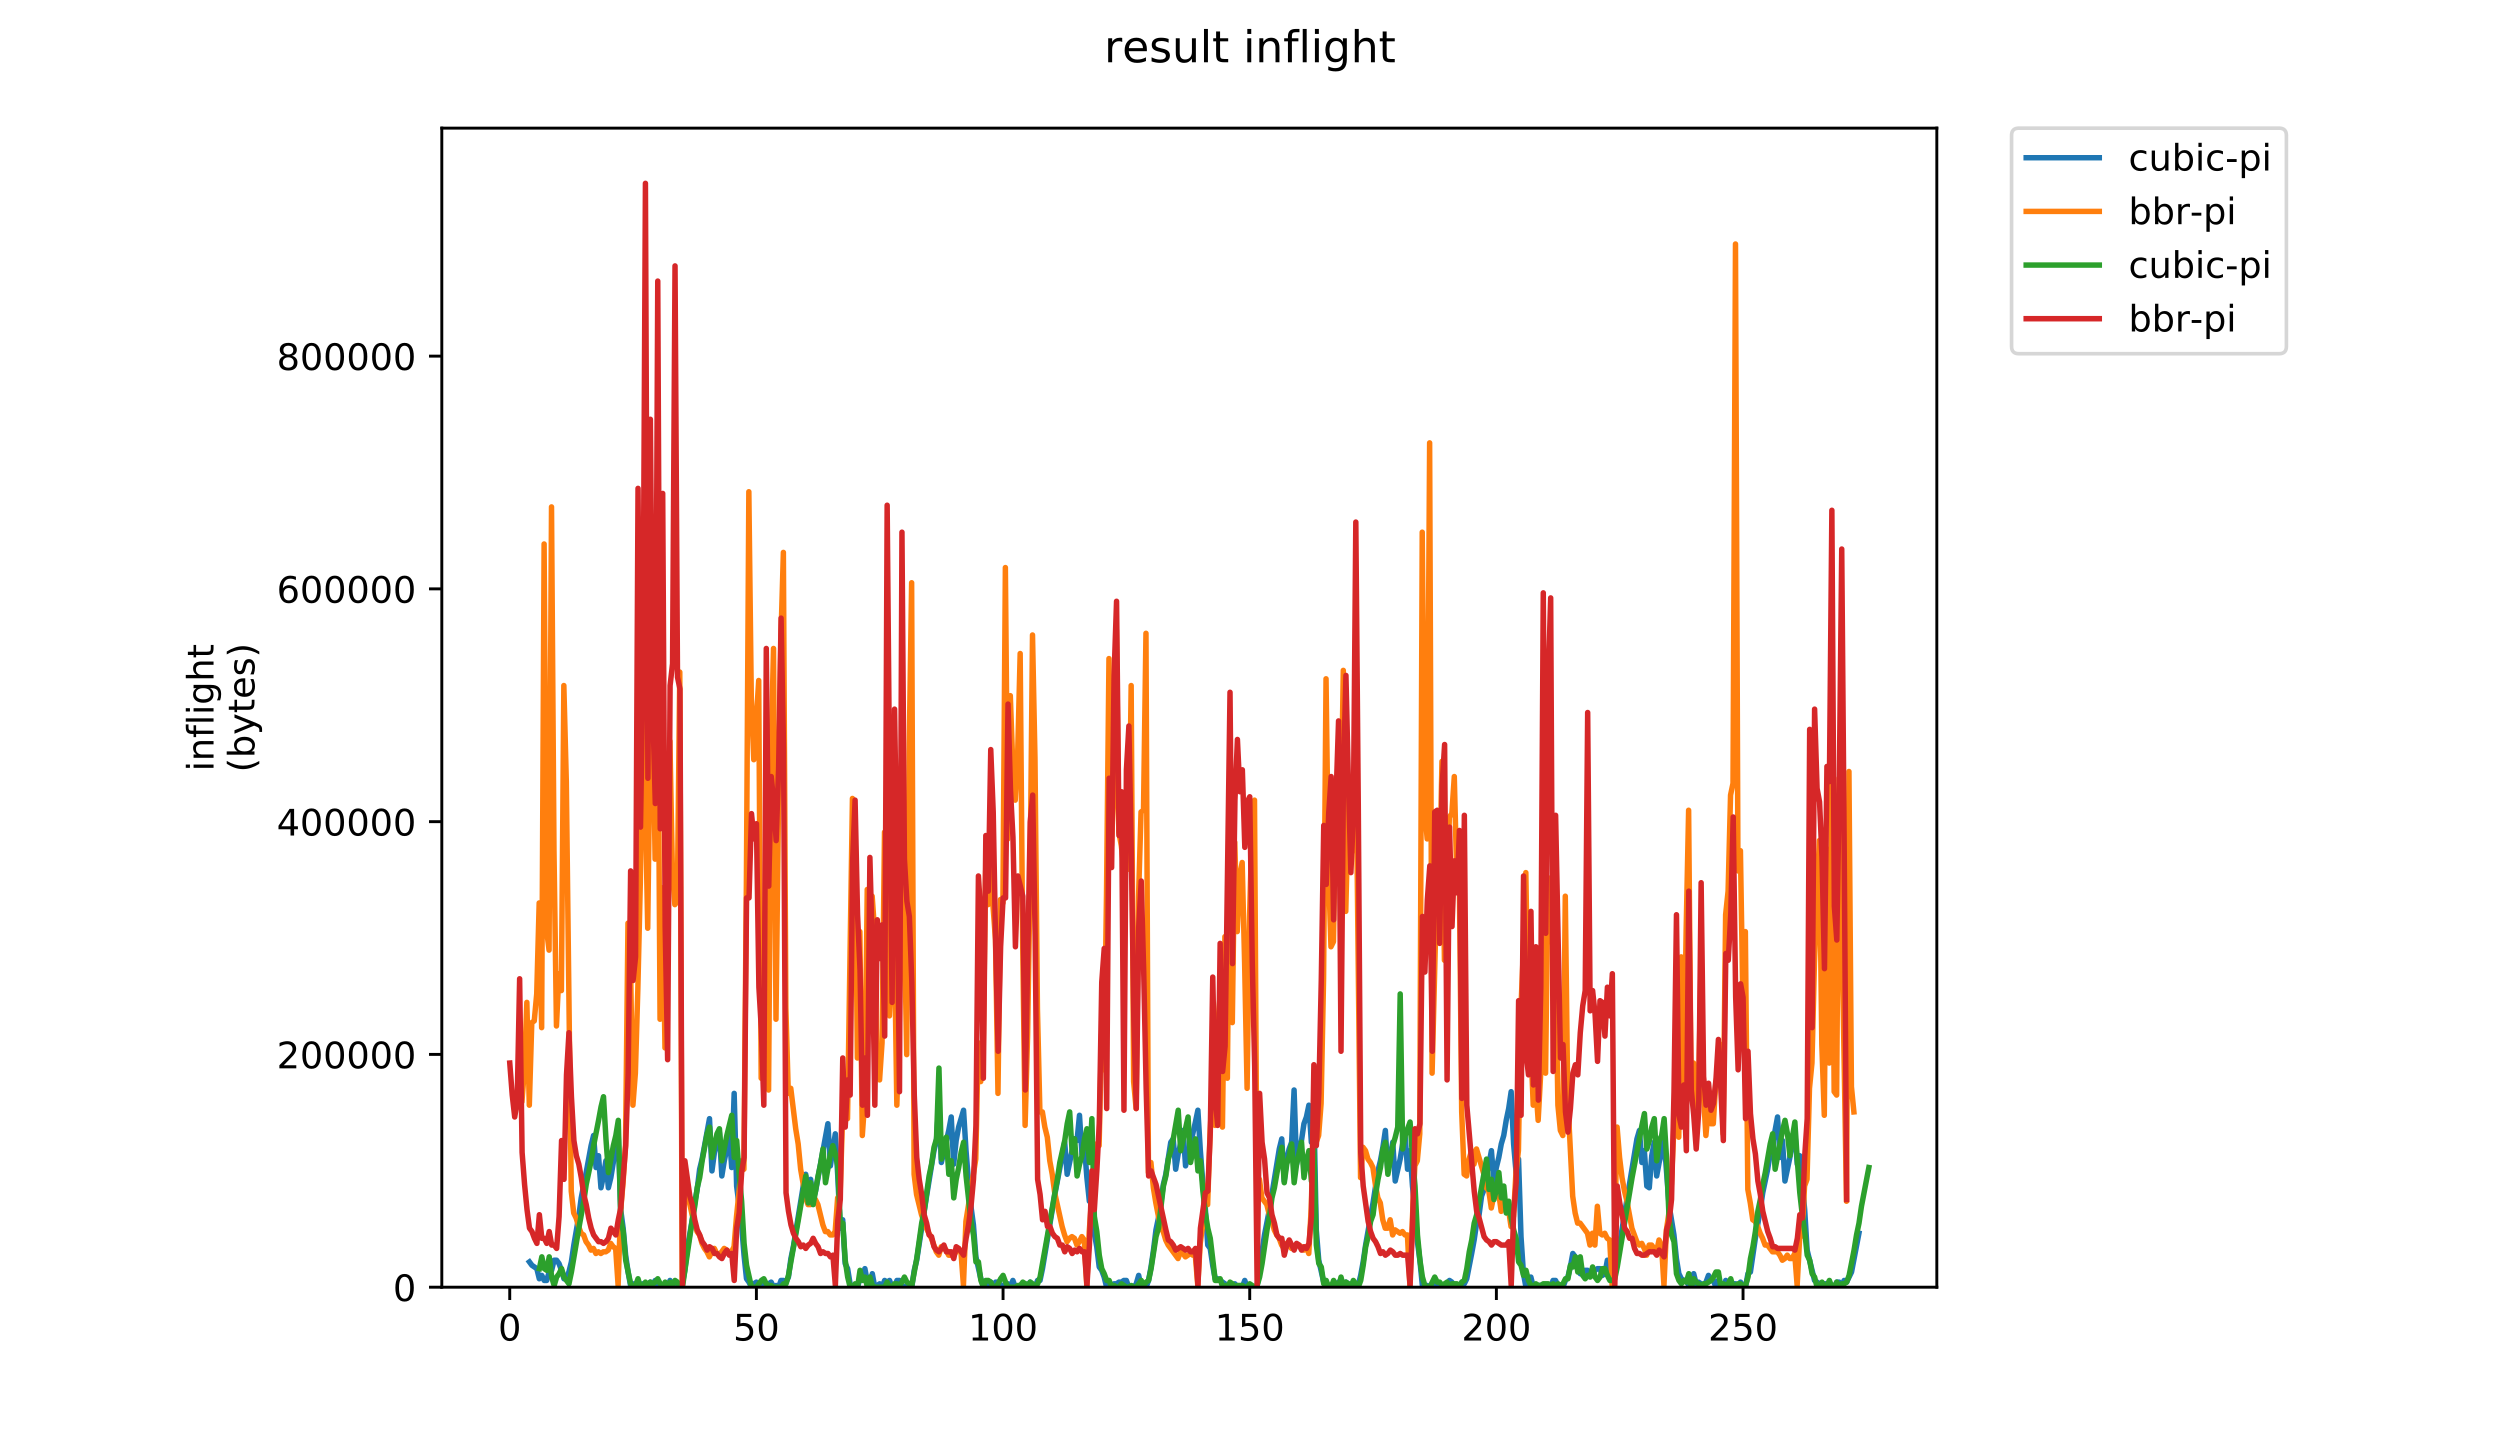 <?xml version="1.0" encoding="utf-8" standalone="no"?>
<!DOCTYPE svg PUBLIC "-//W3C//DTD SVG 1.1//EN"
  "http://www.w3.org/Graphics/SVG/1.1/DTD/svg11.dtd">
<!-- Created with matplotlib (https://matplotlib.org/) -->
<svg height="396pt" version="1.1" viewBox="0 0 684 396" width="684pt" xmlns="http://www.w3.org/2000/svg" xmlns:xlink="http://www.w3.org/1999/xlink">
 <defs>
  <style type="text/css">
*{stroke-linecap:butt;stroke-linejoin:round;}
  </style>
 </defs>
 <g id="figure_1">
  <g id="patch_1">
   <path d="M 0 396 
L 684 396 
L 684 0 
L 0 0 
z
" style="fill:#ffffff;"/>
  </g>
  <g id="axes_1">
   <g id="patch_2">
    <path d="M 120.879 352.174 
L 529.913 352.174 
L 529.913 35.062 
L 120.879 35.062 
z
" style="fill:#ffffff;"/>
   </g>
   <g id="matplotlib.axis_1">
    <g id="xtick_1">
     <g id="line2d_1">
      <defs>
       <path d="M 0 0 
L 0 3.5 
" id="m81361ae705" style="stroke:#000000;stroke-width:0.8;"/>
      </defs>
      <g>
       <use style="stroke:#000000;stroke-width:0.8;" x="139.464" xlink:href="#m81361ae705" y="352.174"/>
      </g>
     </g>
     <g id="text_1">
      <!-- 0 -->
      <defs>
       <path d="M 31.781 66.406 
Q 24.172 66.406 20.328 58.906 
Q 16.5 51.422 16.5 36.375 
Q 16.5 21.391 20.328 13.891 
Q 24.172 6.391 31.781 6.391 
Q 39.453 6.391 43.281 13.891 
Q 47.125 21.391 47.125 36.375 
Q 47.125 51.422 43.281 58.906 
Q 39.453 66.406 31.781 66.406 
z
M 31.781 74.219 
Q 44.047 74.219 50.516 64.516 
Q 56.984 54.828 56.984 36.375 
Q 56.984 17.969 50.516 8.266 
Q 44.047 -1.422 31.781 -1.422 
Q 19.531 -1.422 13.062 8.266 
Q 6.594 17.969 6.594 36.375 
Q 6.594 54.828 13.062 64.516 
Q 19.531 74.219 31.781 74.219 
z
" id="DejaVuSans-48"/>
      </defs>
      <g transform="translate(136.283 366.773)scale(0.1 -0.1)">
       <use xlink:href="#DejaVuSans-48"/>
      </g>
     </g>
    </g>
    <g id="xtick_2">
     <g id="line2d_2">
      <g>
       <use style="stroke:#000000;stroke-width:0.8;" x="206.951" xlink:href="#m81361ae705" y="352.174"/>
      </g>
     </g>
     <g id="text_2">
      <!-- 50 -->
      <defs>
       <path d="M 10.797 72.906 
L 49.516 72.906 
L 49.516 64.594 
L 19.828 64.594 
L 19.828 46.734 
Q 21.969 47.469 24.109 47.828 
Q 26.266 48.188 28.422 48.188 
Q 40.625 48.188 47.75 41.5 
Q 54.891 34.812 54.891 23.391 
Q 54.891 11.625 47.562 5.094 
Q 40.234 -1.422 26.906 -1.422 
Q 22.312 -1.422 17.547 -0.641 
Q 12.797 0.141 7.719 1.703 
L 7.719 11.625 
Q 12.109 9.234 16.797 8.062 
Q 21.484 6.891 26.703 6.891 
Q 35.156 6.891 40.078 11.328 
Q 45.016 15.766 45.016 23.391 
Q 45.016 31 40.078 35.438 
Q 35.156 39.891 26.703 39.891 
Q 22.75 39.891 18.812 39.016 
Q 14.891 38.141 10.797 36.281 
z
" id="DejaVuSans-53"/>
      </defs>
      <g transform="translate(200.588 366.773)scale(0.1 -0.1)">
       <use xlink:href="#DejaVuSans-53"/>
       <use x="63.623" xlink:href="#DejaVuSans-48"/>
      </g>
     </g>
    </g>
    <g id="xtick_3">
     <g id="line2d_3">
      <g>
       <use style="stroke:#000000;stroke-width:0.8;" x="274.437" xlink:href="#m81361ae705" y="352.174"/>
      </g>
     </g>
     <g id="text_3">
      <!-- 100 -->
      <defs>
       <path d="M 12.406 8.297 
L 28.516 8.297 
L 28.516 63.922 
L 10.984 60.406 
L 10.984 69.391 
L 28.422 72.906 
L 38.281 72.906 
L 38.281 8.297 
L 54.391 8.297 
L 54.391 0 
L 12.406 0 
z
" id="DejaVuSans-49"/>
      </defs>
      <g transform="translate(264.894 366.773)scale(0.1 -0.1)">
       <use xlink:href="#DejaVuSans-49"/>
       <use x="63.623" xlink:href="#DejaVuSans-48"/>
       <use x="127.246" xlink:href="#DejaVuSans-48"/>
      </g>
     </g>
    </g>
    <g id="xtick_4">
     <g id="line2d_4">
      <g>
       <use style="stroke:#000000;stroke-width:0.8;" x="341.924" xlink:href="#m81361ae705" y="352.174"/>
      </g>
     </g>
     <g id="text_4">
      <!-- 150 -->
      <g transform="translate(332.38 366.773)scale(0.1 -0.1)">
       <use xlink:href="#DejaVuSans-49"/>
       <use x="63.623" xlink:href="#DejaVuSans-53"/>
       <use x="127.246" xlink:href="#DejaVuSans-48"/>
      </g>
     </g>
    </g>
    <g id="xtick_5">
     <g id="line2d_5">
      <g>
       <use style="stroke:#000000;stroke-width:0.8;" x="409.41" xlink:href="#m81361ae705" y="352.174"/>
      </g>
     </g>
     <g id="text_5">
      <!-- 200 -->
      <defs>
       <path d="M 19.188 8.297 
L 53.609 8.297 
L 53.609 0 
L 7.328 0 
L 7.328 8.297 
Q 12.938 14.109 22.625 23.891 
Q 32.328 33.688 34.812 36.531 
Q 39.547 41.844 41.422 45.531 
Q 43.312 49.219 43.312 52.781 
Q 43.312 58.594 39.234 62.25 
Q 35.156 65.922 28.609 65.922 
Q 23.969 65.922 18.812 64.312 
Q 13.672 62.703 7.812 59.422 
L 7.812 69.391 
Q 13.766 71.781 18.938 73 
Q 24.125 74.219 28.422 74.219 
Q 39.75 74.219 46.484 68.547 
Q 53.219 62.891 53.219 53.422 
Q 53.219 48.922 51.531 44.891 
Q 49.859 40.875 45.406 35.406 
Q 44.188 33.984 37.641 27.219 
Q 31.109 20.453 19.188 8.297 
z
" id="DejaVuSans-50"/>
      </defs>
      <g transform="translate(399.867 366.773)scale(0.1 -0.1)">
       <use xlink:href="#DejaVuSans-50"/>
       <use x="63.623" xlink:href="#DejaVuSans-48"/>
       <use x="127.246" xlink:href="#DejaVuSans-48"/>
      </g>
     </g>
    </g>
    <g id="xtick_6">
     <g id="line2d_6">
      <g>
       <use style="stroke:#000000;stroke-width:0.8;" x="476.897" xlink:href="#m81361ae705" y="352.174"/>
      </g>
     </g>
     <g id="text_6">
      <!-- 250 -->
      <g transform="translate(467.353 366.773)scale(0.1 -0.1)">
       <use xlink:href="#DejaVuSans-50"/>
       <use x="63.623" xlink:href="#DejaVuSans-53"/>
       <use x="127.246" xlink:href="#DejaVuSans-48"/>
      </g>
     </g>
    </g>
   </g>
   <g id="matplotlib.axis_2">
    <g id="ytick_1">
     <g id="line2d_7">
      <defs>
       <path d="M 0 0 
L -3.5 0 
" id="m21d8ec00f0" style="stroke:#000000;stroke-width:0.8;"/>
      </defs>
      <g>
       <use style="stroke:#000000;stroke-width:0.8;" x="120.879" xlink:href="#m21d8ec00f0" y="352.174"/>
      </g>
     </g>
     <g id="text_7">
      <!-- 0 -->
      <g transform="translate(107.516 355.973)scale(0.1 -0.1)">
       <use xlink:href="#DejaVuSans-48"/>
      </g>
     </g>
    </g>
    <g id="ytick_2">
     <g id="line2d_8">
      <g>
       <use style="stroke:#000000;stroke-width:0.8;" x="120.879" xlink:href="#m21d8ec00f0" y="288.488"/>
      </g>
     </g>
     <g id="text_8">
      <!-- 200000 -->
      <g transform="translate(75.704 292.288)scale(0.1 -0.1)">
       <use xlink:href="#DejaVuSans-50"/>
       <use x="63.623" xlink:href="#DejaVuSans-48"/>
       <use x="127.246" xlink:href="#DejaVuSans-48"/>
       <use x="190.869" xlink:href="#DejaVuSans-48"/>
       <use x="254.492" xlink:href="#DejaVuSans-48"/>
       <use x="318.115" xlink:href="#DejaVuSans-48"/>
      </g>
     </g>
    </g>
    <g id="ytick_3">
     <g id="line2d_9">
      <g>
       <use style="stroke:#000000;stroke-width:0.8;" x="120.879" xlink:href="#m21d8ec00f0" y="224.802"/>
      </g>
     </g>
     <g id="text_9">
      <!-- 400000 -->
      <defs>
       <path d="M 37.797 64.312 
L 12.891 25.391 
L 37.797 25.391 
z
M 35.203 72.906 
L 47.609 72.906 
L 47.609 25.391 
L 58.016 25.391 
L 58.016 17.188 
L 47.609 17.188 
L 47.609 0 
L 37.797 0 
L 37.797 17.188 
L 4.891 17.188 
L 4.891 26.703 
z
" id="DejaVuSans-52"/>
      </defs>
      <g transform="translate(75.704 228.602)scale(0.1 -0.1)">
       <use xlink:href="#DejaVuSans-52"/>
       <use x="63.623" xlink:href="#DejaVuSans-48"/>
       <use x="127.246" xlink:href="#DejaVuSans-48"/>
       <use x="190.869" xlink:href="#DejaVuSans-48"/>
       <use x="254.492" xlink:href="#DejaVuSans-48"/>
       <use x="318.115" xlink:href="#DejaVuSans-48"/>
      </g>
     </g>
    </g>
    <g id="ytick_4">
     <g id="line2d_10">
      <g>
       <use style="stroke:#000000;stroke-width:0.8;" x="120.879" xlink:href="#m21d8ec00f0" y="161.117"/>
      </g>
     </g>
     <g id="text_10">
      <!-- 600000 -->
      <defs>
       <path d="M 33.016 40.375 
Q 26.375 40.375 22.484 35.828 
Q 18.609 31.297 18.609 23.391 
Q 18.609 15.531 22.484 10.953 
Q 26.375 6.391 33.016 6.391 
Q 39.656 6.391 43.531 10.953 
Q 47.406 15.531 47.406 23.391 
Q 47.406 31.297 43.531 35.828 
Q 39.656 40.375 33.016 40.375 
z
M 52.594 71.297 
L 52.594 62.312 
Q 48.875 64.062 45.094 64.984 
Q 41.312 65.922 37.594 65.922 
Q 27.828 65.922 22.672 59.328 
Q 17.531 52.734 16.797 39.406 
Q 19.672 43.656 24.016 45.922 
Q 28.375 48.188 33.594 48.188 
Q 44.578 48.188 50.953 41.516 
Q 57.328 34.859 57.328 23.391 
Q 57.328 12.156 50.688 5.359 
Q 44.047 -1.422 33.016 -1.422 
Q 20.359 -1.422 13.672 8.266 
Q 6.984 17.969 6.984 36.375 
Q 6.984 53.656 15.188 63.938 
Q 23.391 74.219 37.203 74.219 
Q 40.922 74.219 44.703 73.484 
Q 48.484 72.75 52.594 71.297 
z
" id="DejaVuSans-54"/>
      </defs>
      <g transform="translate(75.704 164.916)scale(0.1 -0.1)">
       <use xlink:href="#DejaVuSans-54"/>
       <use x="63.623" xlink:href="#DejaVuSans-48"/>
       <use x="127.246" xlink:href="#DejaVuSans-48"/>
       <use x="190.869" xlink:href="#DejaVuSans-48"/>
       <use x="254.492" xlink:href="#DejaVuSans-48"/>
       <use x="318.115" xlink:href="#DejaVuSans-48"/>
      </g>
     </g>
    </g>
    <g id="ytick_5">
     <g id="line2d_11">
      <g>
       <use style="stroke:#000000;stroke-width:0.8;" x="120.879" xlink:href="#m21d8ec00f0" y="97.431"/>
      </g>
     </g>
     <g id="text_11">
      <!-- 800000 -->
      <defs>
       <path d="M 31.781 34.625 
Q 24.75 34.625 20.719 30.859 
Q 16.703 27.094 16.703 20.516 
Q 16.703 13.922 20.719 10.156 
Q 24.75 6.391 31.781 6.391 
Q 38.812 6.391 42.859 10.172 
Q 46.922 13.969 46.922 20.516 
Q 46.922 27.094 42.891 30.859 
Q 38.875 34.625 31.781 34.625 
z
M 21.922 38.812 
Q 15.578 40.375 12.031 44.719 
Q 8.5 49.078 8.5 55.328 
Q 8.5 64.062 14.719 69.141 
Q 20.953 74.219 31.781 74.219 
Q 42.672 74.219 48.875 69.141 
Q 55.078 64.062 55.078 55.328 
Q 55.078 49.078 51.531 44.719 
Q 48 40.375 41.703 38.812 
Q 48.828 37.156 52.797 32.312 
Q 56.781 27.484 56.781 20.516 
Q 56.781 9.906 50.312 4.234 
Q 43.844 -1.422 31.781 -1.422 
Q 19.734 -1.422 13.25 4.234 
Q 6.781 9.906 6.781 20.516 
Q 6.781 27.484 10.781 32.312 
Q 14.797 37.156 21.922 38.812 
z
M 18.312 54.391 
Q 18.312 48.734 21.844 45.562 
Q 25.391 42.391 31.781 42.391 
Q 38.141 42.391 41.719 45.562 
Q 45.312 48.734 45.312 54.391 
Q 45.312 60.062 41.719 63.234 
Q 38.141 66.406 31.781 66.406 
Q 25.391 66.406 21.844 63.234 
Q 18.312 60.062 18.312 54.391 
z
" id="DejaVuSans-56"/>
      </defs>
      <g transform="translate(75.704 101.23)scale(0.1 -0.1)">
       <use xlink:href="#DejaVuSans-56"/>
       <use x="63.623" xlink:href="#DejaVuSans-48"/>
       <use x="127.246" xlink:href="#DejaVuSans-48"/>
       <use x="190.869" xlink:href="#DejaVuSans-48"/>
       <use x="254.492" xlink:href="#DejaVuSans-48"/>
       <use x="318.115" xlink:href="#DejaVuSans-48"/>
      </g>
     </g>
    </g>
    <g id="text_12">
     <!-- inflight -->
     <defs>
      <path d="M 9.422 54.688 
L 18.406 54.688 
L 18.406 0 
L 9.422 0 
z
M 9.422 75.984 
L 18.406 75.984 
L 18.406 64.594 
L 9.422 64.594 
z
" id="DejaVuSans-105"/>
      <path d="M 54.891 33.016 
L 54.891 0 
L 45.906 0 
L 45.906 32.719 
Q 45.906 40.484 42.875 44.328 
Q 39.844 48.188 33.797 48.188 
Q 26.516 48.188 22.312 43.547 
Q 18.109 38.922 18.109 30.906 
L 18.109 0 
L 9.078 0 
L 9.078 54.688 
L 18.109 54.688 
L 18.109 46.188 
Q 21.344 51.125 25.703 53.562 
Q 30.078 56 35.797 56 
Q 45.219 56 50.047 50.172 
Q 54.891 44.344 54.891 33.016 
z
" id="DejaVuSans-110"/>
      <path d="M 37.109 75.984 
L 37.109 68.5 
L 28.516 68.5 
Q 23.688 68.5 21.797 66.547 
Q 19.922 64.594 19.922 59.516 
L 19.922 54.688 
L 34.719 54.688 
L 34.719 47.703 
L 19.922 47.703 
L 19.922 0 
L 10.891 0 
L 10.891 47.703 
L 2.297 47.703 
L 2.297 54.688 
L 10.891 54.688 
L 10.891 58.5 
Q 10.891 67.625 15.141 71.797 
Q 19.391 75.984 28.609 75.984 
z
" id="DejaVuSans-102"/>
      <path d="M 9.422 75.984 
L 18.406 75.984 
L 18.406 0 
L 9.422 0 
z
" id="DejaVuSans-108"/>
      <path d="M 45.406 27.984 
Q 45.406 37.75 41.375 43.109 
Q 37.359 48.484 30.078 48.484 
Q 22.859 48.484 18.828 43.109 
Q 14.797 37.75 14.797 27.984 
Q 14.797 18.266 18.828 12.891 
Q 22.859 7.516 30.078 7.516 
Q 37.359 7.516 41.375 12.891 
Q 45.406 18.266 45.406 27.984 
z
M 54.391 6.781 
Q 54.391 -7.172 48.188 -13.984 
Q 42 -20.797 29.203 -20.797 
Q 24.469 -20.797 20.266 -20.094 
Q 16.062 -19.391 12.109 -17.922 
L 12.109 -9.188 
Q 16.062 -11.328 19.922 -12.344 
Q 23.781 -13.375 27.781 -13.375 
Q 36.625 -13.375 41.016 -8.766 
Q 45.406 -4.156 45.406 5.172 
L 45.406 9.625 
Q 42.625 4.781 38.281 2.391 
Q 33.938 0 27.875 0 
Q 17.828 0 11.672 7.656 
Q 5.516 15.328 5.516 27.984 
Q 5.516 40.672 11.672 48.328 
Q 17.828 56 27.875 56 
Q 33.938 56 38.281 53.609 
Q 42.625 51.219 45.406 46.391 
L 45.406 54.688 
L 54.391 54.688 
z
" id="DejaVuSans-103"/>
      <path d="M 54.891 33.016 
L 54.891 0 
L 45.906 0 
L 45.906 32.719 
Q 45.906 40.484 42.875 44.328 
Q 39.844 48.188 33.797 48.188 
Q 26.516 48.188 22.312 43.547 
Q 18.109 38.922 18.109 30.906 
L 18.109 0 
L 9.078 0 
L 9.078 75.984 
L 18.109 75.984 
L 18.109 46.188 
Q 21.344 51.125 25.703 53.562 
Q 30.078 56 35.797 56 
Q 45.219 56 50.047 50.172 
Q 54.891 44.344 54.891 33.016 
z
" id="DejaVuSans-104"/>
      <path d="M 18.312 70.219 
L 18.312 54.688 
L 36.812 54.688 
L 36.812 47.703 
L 18.312 47.703 
L 18.312 18.016 
Q 18.312 11.328 20.141 9.422 
Q 21.969 7.516 27.594 7.516 
L 36.812 7.516 
L 36.812 0 
L 27.594 0 
Q 17.188 0 13.234 3.875 
Q 9.281 7.766 9.281 18.016 
L 9.281 47.703 
L 2.688 47.703 
L 2.688 54.688 
L 9.281 54.688 
L 9.281 70.219 
z
" id="DejaVuSans-116"/>
     </defs>
     <g transform="translate(58.426 211.018)rotate(-90)scale(0.1 -0.1)">
      <use xlink:href="#DejaVuSans-105"/>
      <use x="27.783" xlink:href="#DejaVuSans-110"/>
      <use x="91.162" xlink:href="#DejaVuSans-102"/>
      <use x="126.367" xlink:href="#DejaVuSans-108"/>
      <use x="154.15" xlink:href="#DejaVuSans-105"/>
      <use x="181.934" xlink:href="#DejaVuSans-103"/>
      <use x="245.41" xlink:href="#DejaVuSans-104"/>
      <use x="308.789" xlink:href="#DejaVuSans-116"/>
     </g>
     <!-- (bytes) -->
     <defs>
      <path d="M 31 75.875 
Q 24.469 64.656 21.281 53.656 
Q 18.109 42.672 18.109 31.391 
Q 18.109 20.125 21.312 9.062 
Q 24.516 -2 31 -13.188 
L 23.188 -13.188 
Q 15.875 -1.703 12.234 9.375 
Q 8.594 20.453 8.594 31.391 
Q 8.594 42.281 12.203 53.312 
Q 15.828 64.359 23.188 75.875 
z
" id="DejaVuSans-40"/>
      <path d="M 48.688 27.297 
Q 48.688 37.203 44.609 42.844 
Q 40.531 48.484 33.406 48.484 
Q 26.266 48.484 22.188 42.844 
Q 18.109 37.203 18.109 27.297 
Q 18.109 17.391 22.188 11.75 
Q 26.266 6.109 33.406 6.109 
Q 40.531 6.109 44.609 11.75 
Q 48.688 17.391 48.688 27.297 
z
M 18.109 46.391 
Q 20.953 51.266 25.266 53.625 
Q 29.594 56 35.594 56 
Q 45.562 56 51.781 48.094 
Q 58.016 40.188 58.016 27.297 
Q 58.016 14.406 51.781 6.484 
Q 45.562 -1.422 35.594 -1.422 
Q 29.594 -1.422 25.266 0.953 
Q 20.953 3.328 18.109 8.203 
L 18.109 0 
L 9.078 0 
L 9.078 75.984 
L 18.109 75.984 
z
" id="DejaVuSans-98"/>
      <path d="M 32.172 -5.078 
Q 28.375 -14.844 24.75 -17.812 
Q 21.141 -20.797 15.094 -20.797 
L 7.906 -20.797 
L 7.906 -13.281 
L 13.188 -13.281 
Q 16.891 -13.281 18.938 -11.516 
Q 21 -9.766 23.484 -3.219 
L 25.094 0.875 
L 2.984 54.688 
L 12.5 54.688 
L 29.594 11.922 
L 46.688 54.688 
L 56.203 54.688 
z
" id="DejaVuSans-121"/>
      <path d="M 56.203 29.594 
L 56.203 25.203 
L 14.891 25.203 
Q 15.484 15.922 20.484 11.062 
Q 25.484 6.203 34.422 6.203 
Q 39.594 6.203 44.453 7.469 
Q 49.312 8.734 54.109 11.281 
L 54.109 2.781 
Q 49.266 0.734 44.188 -0.344 
Q 39.109 -1.422 33.891 -1.422 
Q 20.797 -1.422 13.156 6.188 
Q 5.516 13.812 5.516 26.812 
Q 5.516 40.234 12.766 48.109 
Q 20.016 56 32.328 56 
Q 43.359 56 49.781 48.891 
Q 56.203 41.797 56.203 29.594 
z
M 47.219 32.234 
Q 47.125 39.594 43.094 43.984 
Q 39.062 48.391 32.422 48.391 
Q 24.906 48.391 20.391 44.141 
Q 15.875 39.891 15.188 32.172 
z
" id="DejaVuSans-101"/>
      <path d="M 44.281 53.078 
L 44.281 44.578 
Q 40.484 46.531 36.375 47.5 
Q 32.281 48.484 27.875 48.484 
Q 21.188 48.484 17.844 46.438 
Q 14.5 44.391 14.5 40.281 
Q 14.5 37.156 16.891 35.375 
Q 19.281 33.594 26.516 31.984 
L 29.594 31.297 
Q 39.156 29.25 43.188 25.516 
Q 47.219 21.781 47.219 15.094 
Q 47.219 7.469 41.188 3.016 
Q 35.156 -1.422 24.609 -1.422 
Q 20.219 -1.422 15.453 -0.562 
Q 10.688 0.297 5.422 2 
L 5.422 11.281 
Q 10.406 8.688 15.234 7.391 
Q 20.062 6.109 24.812 6.109 
Q 31.156 6.109 34.562 8.281 
Q 37.984 10.453 37.984 14.406 
Q 37.984 18.062 35.516 20.016 
Q 33.062 21.969 24.703 23.781 
L 21.578 24.516 
Q 13.234 26.266 9.516 29.906 
Q 5.812 33.547 5.812 39.891 
Q 5.812 47.609 11.281 51.797 
Q 16.75 56 26.812 56 
Q 31.781 56 36.172 55.266 
Q 40.578 54.547 44.281 53.078 
z
" id="DejaVuSans-115"/>
      <path d="M 8.016 75.875 
L 15.828 75.875 
Q 23.141 64.359 26.781 53.312 
Q 30.422 42.281 30.422 31.391 
Q 30.422 20.453 26.781 9.375 
Q 23.141 -1.703 15.828 -13.188 
L 8.016 -13.188 
Q 14.5 -2 17.703 9.062 
Q 20.906 20.125 20.906 31.391 
Q 20.906 42.672 17.703 53.656 
Q 14.5 64.656 8.016 75.875 
z
" id="DejaVuSans-41"/>
     </defs>
     <g transform="translate(69.624 211.295)rotate(-90)scale(0.1 -0.1)">
      <use xlink:href="#DejaVuSans-40"/>
      <use x="39.014" xlink:href="#DejaVuSans-98"/>
      <use x="102.49" xlink:href="#DejaVuSans-121"/>
      <use x="161.67" xlink:href="#DejaVuSans-116"/>
      <use x="200.879" xlink:href="#DejaVuSans-101"/>
      <use x="262.402" xlink:href="#DejaVuSans-115"/>
      <use x="314.502" xlink:href="#DejaVuSans-41"/>
     </g>
    </g>
   </g>
   <g id="line2d_12">
    <path clip-path="url(#p2dcacabd17)" d="M 144.852 345.258 
L 145.527 346.18 
L 146.877 347.102 
L 147.552 349.869 
L 148.227 348.947 
L 148.902 350.33 
L 149.576 350.33 
L 150.251 348.024 
L 150.926 347.563 
L 151.601 344.797 
L 152.276 344.797 
L 152.951 345.719 
L 153.626 347.563 
L 154.301 349.869 
L 154.975 349.408 
L 155.65 348.024 
L 156.325 345.258 
L 157 340.647 
L 158.35 332.809 
L 159.025 327.737 
L 160.374 320.82 
L 161.724 313.443 
L 162.399 310.676 
L 163.074 319.437 
L 163.749 316.209 
L 164.424 324.97 
L 165.098 321.743 
L 165.773 317.593 
L 166.448 324.97 
L 167.123 322.204 
L 168.473 313.904 
L 169.148 310.676 
L 169.822 330.964 
L 170.497 336.036 
L 171.172 343.414 
L 171.847 348.024 
L 172.522 351.713 
L 173.197 351.252 
L 173.872 352.174 
L 174.547 350.33 
L 175.221 352.174 
L 175.896 351.252 
L 176.571 352.174 
L 177.246 351.713 
L 177.921 350.791 
L 178.596 351.252 
L 179.271 350.33 
L 179.945 352.174 
L 180.62 351.252 
L 181.295 351.713 
L 181.97 351.713 
L 182.645 352.174 
L 183.32 350.33 
L 183.995 351.252 
L 185.344 352.174 
L 186.019 351.252 
L 186.694 351.252 
L 187.369 347.563 
L 188.044 341.569 
L 189.394 333.731 
L 190.068 329.12 
L 190.743 325.431 
L 191.418 319.898 
L 192.093 317.132 
L 194.118 306.066 
L 194.792 320.359 
L 195.467 315.287 
L 196.817 309.754 
L 197.492 321.743 
L 198.167 317.593 
L 198.842 314.365 
L 199.517 309.754 
L 200.191 319.437 
L 200.866 299.149 
L 201.541 324.509 
L 202.891 335.114 
L 203.566 343.414 
L 204.241 349.869 
L 204.915 350.791 
L 205.59 352.174 
L 206.265 351.252 
L 206.94 350.791 
L 207.615 352.174 
L 208.29 352.174 
L 208.965 351.252 
L 209.64 352.174 
L 210.314 351.252 
L 210.989 350.791 
L 211.664 352.174 
L 212.339 351.713 
L 213.014 352.174 
L 213.689 350.33 
L 214.364 350.33 
L 215.038 350.791 
L 215.713 349.408 
L 216.388 344.336 
L 217.063 341.108 
L 219.762 324.509 
L 220.437 321.281 
L 221.112 327.737 
L 221.787 322.665 
L 222.462 328.198 
L 223.137 325.892 
L 226.511 307.449 
L 227.186 318.976 
L 228.536 310.215 
L 229.211 321.743 
L 229.885 336.036 
L 230.56 333.731 
L 231.235 345.719 
L 231.91 347.102 
L 232.585 351.252 
L 233.26 352.174 
L 234.61 352.174 
L 235.284 349.869 
L 235.959 349.869 
L 236.634 347.102 
L 237.309 350.791 
L 237.984 352.174 
L 238.659 348.485 
L 239.334 352.174 
L 240.683 351.252 
L 241.358 352.174 
L 242.033 350.33 
L 242.708 350.791 
L 243.383 350.33 
L 244.058 352.174 
L 244.733 352.174 
L 245.407 350.33 
L 246.082 350.33 
L 246.757 351.713 
L 247.432 352.174 
L 248.107 351.713 
L 248.782 352.174 
L 249.457 352.174 
L 250.131 347.563 
L 250.806 344.797 
L 252.156 336.036 
L 253.506 327.276 
L 255.53 314.826 
L 256.205 312.06 
L 256.88 301.916 
L 257.555 318.054 
L 259.58 309.293 
L 260.254 305.605 
L 260.929 318.515 
L 261.604 312.06 
L 262.279 308.371 
L 263.629 303.76 
L 264.304 314.826 
L 264.978 323.126 
L 265.653 330.042 
L 266.328 335.114 
L 267.003 343.875 
L 268.353 349.869 
L 269.028 351.252 
L 269.703 352.174 
L 270.377 351.713 
L 271.052 350.791 
L 271.727 352.174 
L 272.402 350.791 
L 273.077 350.791 
L 273.752 351.713 
L 274.427 351.713 
L 275.101 351.252 
L 275.776 351.252 
L 276.451 352.174 
L 277.126 350.33 
L 277.801 352.174 
L 278.476 352.174 
L 279.826 351.252 
L 280.5 351.252 
L 281.175 351.713 
L 281.85 350.791 
L 282.525 352.174 
L 283.2 352.174 
L 283.875 350.33 
L 284.55 350.33 
L 285.224 347.102 
L 288.599 326.814 
L 291.298 312.521 
L 291.973 321.281 
L 293.998 311.599 
L 294.673 312.06 
L 295.347 305.143 
L 296.022 315.748 
L 296.697 313.443 
L 297.372 322.204 
L 298.047 328.659 
L 298.722 322.665 
L 299.397 337.419 
L 300.071 341.108 
L 300.746 346.641 
L 301.421 347.563 
L 302.096 349.408 
L 302.771 352.174 
L 303.446 352.174 
L 304.796 351.252 
L 305.47 351.252 
L 306.145 350.791 
L 306.82 350.791 
L 307.495 350.33 
L 308.17 350.33 
L 308.845 352.174 
L 310.194 352.174 
L 310.869 351.252 
L 311.544 348.947 
L 312.219 352.174 
L 312.894 351.713 
L 313.569 352.174 
L 314.244 350.33 
L 314.918 346.641 
L 315.593 342.03 
L 316.268 336.497 
L 316.943 333.27 
L 317.618 329.12 
L 318.293 324.048 
L 318.968 321.281 
L 320.317 312.521 
L 320.992 311.599 
L 321.667 319.898 
L 322.342 315.748 
L 323.017 312.982 
L 323.692 309.293 
L 324.367 318.976 
L 325.716 312.982 
L 327.066 306.988 
L 327.741 303.76 
L 328.416 314.826 
L 329.091 323.587 
L 329.766 330.503 
L 330.44 340.647 
L 331.115 341.569 
L 331.79 346.18 
L 332.465 349.869 
L 333.14 349.869 
L 335.839 351.713 
L 336.514 351.252 
L 337.189 351.713 
L 337.864 351.252 
L 338.539 352.174 
L 339.889 352.174 
L 340.563 350.33 
L 341.238 352.174 
L 341.913 351.713 
L 342.588 352.174 
L 343.263 352.174 
L 343.938 351.713 
L 344.613 348.024 
L 345.287 342.491 
L 345.962 337.881 
L 347.312 330.964 
L 350.011 314.365 
L 350.686 311.599 
L 351.361 323.126 
L 352.036 317.132 
L 352.711 314.365 
L 353.386 312.521 
L 354.061 298.227 
L 354.736 318.515 
L 355.41 314.365 
L 356.085 312.06 
L 356.76 307.449 
L 357.435 305.605 
L 358.11 302.377 
L 358.785 312.521 
L 359.46 302.838 
L 360.134 336.497 
L 360.809 344.797 
L 362.159 350.791 
L 364.184 352.174 
L 365.533 352.174 
L 366.208 350.791 
L 367.558 351.713 
L 368.233 350.791 
L 369.583 351.713 
L 370.257 350.791 
L 370.932 351.713 
L 371.607 351.713 
L 372.282 348.947 
L 372.957 345.258 
L 373.632 340.647 
L 375.656 329.12 
L 377.006 320.359 
L 377.681 317.593 
L 378.356 313.904 
L 379.031 309.293 
L 379.706 320.359 
L 381.055 312.521 
L 381.73 323.126 
L 383.08 317.132 
L 383.755 312.982 
L 384.43 310.676 
L 385.104 319.898 
L 385.779 314.826 
L 386.454 324.509 
L 387.129 330.964 
L 387.804 339.725 
L 388.479 344.797 
L 389.154 351.713 
L 389.829 352.174 
L 390.503 351.713 
L 391.178 352.174 
L 391.853 352.174 
L 392.528 350.33 
L 393.203 352.174 
L 394.553 352.174 
L 395.902 351.252 
L 396.577 350.33 
L 397.252 350.791 
L 397.927 352.174 
L 399.277 352.174 
L 399.952 350.791 
L 400.626 351.252 
L 401.301 349.869 
L 402.651 342.952 
L 403.326 339.264 
L 404.001 334.653 
L 404.676 332.347 
L 405.35 327.276 
L 406.025 325.431 
L 406.7 321.281 
L 407.375 318.515 
L 408.05 314.826 
L 408.725 323.126 
L 409.4 319.437 
L 410.075 316.671 
L 410.749 312.982 
L 411.424 310.676 
L 412.099 306.527 
L 412.774 303.299 
L 413.449 298.688 
L 414.124 312.982 
L 414.799 320.82 
L 415.473 317.132 
L 416.148 338.342 
L 416.823 348.485 
L 417.498 352.174 
L 418.173 350.33 
L 418.848 349.408 
L 419.523 352.174 
L 420.197 352.174 
L 420.872 351.713 
L 421.547 351.713 
L 422.222 352.174 
L 422.897 352.174 
L 423.572 351.713 
L 424.247 352.174 
L 424.922 350.33 
L 425.596 350.33 
L 426.271 351.713 
L 426.946 352.174 
L 427.621 352.174 
L 428.296 350.33 
L 428.971 349.408 
L 429.646 346.641 
L 430.32 342.952 
L 431.67 344.797 
L 432.345 348.485 
L 433.02 348.485 
L 433.695 347.563 
L 434.37 347.563 
L 435.045 348.947 
L 435.719 348.485 
L 436.394 347.563 
L 437.069 347.102 
L 437.744 347.102 
L 438.419 348.947 
L 439.094 348.485 
L 439.769 344.797 
L 440.443 348.024 
L 441.118 349.869 
L 441.793 345.258 
L 442.468 344.336 
L 447.867 311.599 
L 448.542 309.293 
L 449.217 318.054 
L 449.892 314.826 
L 450.566 324.509 
L 451.241 324.97 
L 451.916 316.209 
L 452.591 312.521 
L 453.266 321.743 
L 453.941 318.054 
L 454.616 315.287 
L 455.29 311.599 
L 456.64 329.581 
L 457.99 337.881 
L 458.665 344.336 
L 459.34 348.485 
L 460.015 349.869 
L 460.689 350.33 
L 461.364 350.33 
L 462.039 351.713 
L 462.714 352.174 
L 463.389 348.485 
L 464.064 351.252 
L 464.739 350.791 
L 466.088 351.713 
L 466.763 350.791 
L 467.438 348.947 
L 468.113 350.33 
L 468.788 350.33 
L 469.463 352.174 
L 470.138 350.33 
L 471.487 352.174 
L 472.162 350.33 
L 472.837 352.174 
L 473.512 352.174 
L 474.187 351.252 
L 474.862 351.252 
L 475.536 351.713 
L 476.211 350.791 
L 476.886 352.174 
L 477.561 352.174 
L 478.236 348.485 
L 478.911 348.024 
L 480.26 338.803 
L 481.61 330.964 
L 482.285 326.353 
L 483.635 319.898 
L 484.31 315.748 
L 484.985 312.982 
L 486.334 305.605 
L 487.009 316.671 
L 487.684 312.06 
L 488.359 323.126 
L 489.709 316.671 
L 490.383 312.06 
L 491.058 309.754 
L 491.733 318.515 
L 492.408 316.209 
L 493.758 330.964 
L 494.433 342.03 
L 496.457 350.33 
L 497.807 351.252 
L 500.506 351.252 
L 501.181 352.174 
L 501.856 352.174 
L 502.531 350.791 
L 503.206 350.791 
L 503.881 352.174 
L 504.556 350.33 
L 505.231 350.791 
L 506.58 348.024 
L 508.605 337.419 
L 508.605 337.419 
" style="fill:none;stroke:#1f77b4;stroke-linecap:square;stroke-width:1.5;"/>
   </g>
   <g id="line2d_13">
    <path clip-path="url(#p2dcacabd17)" d="M 142.121 302.377 
L 142.795 301.455 
L 143.47 292.694 
L 144.145 274.251 
L 144.82 302.377 
L 145.495 279.784 
L 146.17 279.323 
L 146.845 271.945 
L 147.52 247.047 
L 148.194 281.167 
L 148.869 148.835 
L 149.544 254.424 
L 150.219 259.957 
L 150.894 138.692 
L 151.569 232.753 
L 152.244 280.706 
L 152.918 266.412 
L 153.593 271.023 
L 154.268 187.567 
L 154.943 213.848 
L 156.293 325.892 
L 156.968 331.886 
L 157.642 333.27 
L 158.317 335.575 
L 158.992 337.419 
L 159.667 337.881 
L 160.342 339.725 
L 161.017 340.647 
L 161.692 342.03 
L 162.367 341.569 
L 163.041 342.952 
L 163.716 342.491 
L 164.391 342.952 
L 165.066 342.491 
L 165.741 342.491 
L 166.416 342.03 
L 167.091 340.186 
L 167.765 341.108 
L 168.44 341.569 
L 169.115 351.713 
L 169.79 331.425 
L 170.465 323.587 
L 171.14 313.443 
L 171.815 252.58 
L 172.49 263.185 
L 173.164 302.377 
L 173.839 293.616 
L 174.514 270.562 
L 175.189 241.514 
L 175.864 188.489 
L 176.539 218.459 
L 177.214 253.963 
L 177.888 200.938 
L 178.563 190.794 
L 179.238 235.058 
L 179.913 168.201 
L 180.588 278.862 
L 181.263 242.897 
L 181.938 286.7 
L 183.287 202.782 
L 183.962 238.286 
L 184.637 247.508 
L 185.312 246.586 
L 185.987 183.878 
L 186.662 351.713 
L 187.337 323.126 
L 189.361 332.347 
L 190.711 336.958 
L 191.386 337.881 
L 192.061 340.186 
L 192.735 341.569 
L 193.41 342.491 
L 194.085 343.875 
L 194.76 342.491 
L 195.435 341.569 
L 196.11 342.952 
L 196.785 343.414 
L 198.134 341.569 
L 199.484 342.491 
L 200.159 342.491 
L 200.834 341.108 
L 201.509 332.809 
L 202.184 326.353 
L 202.858 317.593 
L 203.533 319.898 
L 204.208 241.975 
L 204.883 134.542 
L 205.558 191.255 
L 206.233 207.854 
L 207.583 186.183 
L 208.257 295 
L 208.932 283.933 
L 209.607 242.436 
L 210.282 298.227 
L 210.957 206.471 
L 211.632 177.423 
L 212.307 278.862 
L 212.981 221.226 
L 213.656 174.656 
L 214.331 151.141 
L 215.006 275.634 
L 215.681 299.149 
L 216.356 297.766 
L 217.706 308.832 
L 218.38 312.982 
L 219.055 319.898 
L 220.405 327.737 
L 221.08 329.581 
L 221.755 329.581 
L 222.43 328.198 
L 223.104 328.198 
L 223.779 329.581 
L 225.129 335.114 
L 225.804 336.958 
L 226.479 336.958 
L 227.154 337.881 
L 227.828 337.881 
L 228.503 336.958 
L 229.178 327.737 
L 229.853 326.814 
L 230.528 305.605 
L 231.203 302.377 
L 231.878 306.066 
L 233.227 218.459 
L 233.902 221.226 
L 234.577 289.467 
L 235.252 254.885 
L 235.927 310.676 
L 236.602 300.994 
L 237.277 243.358 
L 237.951 249.813 
L 238.626 245.202 
L 239.301 254.885 
L 239.976 294.538 
L 240.651 295.461 
L 241.326 285.317 
L 242.001 227.681 
L 242.676 245.202 
L 243.35 277.939 
L 244.025 261.801 
L 244.7 256.729 
L 245.375 302.377 
L 246.05 279.323 
L 246.725 228.603 
L 247.4 251.196 
L 248.074 288.544 
L 248.749 205.088 
L 249.424 159.44 
L 250.099 321.281 
L 250.774 326.814 
L 252.124 332.347 
L 253.473 336.036 
L 254.823 338.803 
L 256.173 342.491 
L 256.848 343.414 
L 257.523 341.108 
L 258.872 342.03 
L 259.547 343.414 
L 260.897 343.414 
L 262.247 341.569 
L 262.921 342.491 
L 263.596 351.713 
L 264.271 334.192 
L 266.971 317.132 
L 267.646 285.317 
L 268.32 295.922 
L 268.995 287.622 
L 269.67 238.286 
L 270.345 247.508 
L 271.02 227.22 
L 271.695 247.969 
L 272.37 257.191 
L 273.044 299.149 
L 273.719 246.124 
L 274.394 247.047 
L 275.069 155.291 
L 275.744 229.525 
L 276.419 190.333 
L 277.094 209.238 
L 277.769 218.92 
L 278.443 206.01 
L 279.118 178.806 
L 279.793 257.191 
L 280.468 307.91 
L 281.143 283.472 
L 281.818 241.514 
L 282.493 173.734 
L 283.167 207.393 
L 283.842 276.095 
L 284.517 304.221 
L 285.192 304.221 
L 285.867 308.371 
L 286.542 311.138 
L 287.217 317.593 
L 287.891 321.281 
L 288.566 326.353 
L 290.591 335.575 
L 291.266 337.881 
L 291.941 339.725 
L 292.616 338.803 
L 293.29 338.342 
L 293.965 338.803 
L 294.64 340.647 
L 295.315 339.725 
L 295.99 338.342 
L 296.665 339.264 
L 297.34 351.713 
L 298.014 336.958 
L 298.689 327.737 
L 299.364 326.814 
L 300.039 312.982 
L 300.714 313.443 
L 301.389 283.011 
L 302.064 292.694 
L 302.739 244.741 
L 303.413 180.189 
L 304.088 231.37 
L 304.763 215.693 
L 305.438 172.351 
L 306.113 227.681 
L 306.788 231.37 
L 307.463 237.364 
L 308.137 236.903 
L 308.812 237.825 
L 309.487 187.567 
L 310.162 295.922 
L 310.837 303.299 
L 311.512 245.202 
L 312.187 222.148 
L 312.862 221.687 
L 313.536 173.273 
L 314.211 320.82 
L 314.886 318.054 
L 315.561 324.97 
L 316.236 329.12 
L 317.586 336.036 
L 318.26 336.958 
L 318.935 339.264 
L 319.61 340.647 
L 322.31 344.336 
L 322.984 342.491 
L 323.659 342.952 
L 324.334 343.875 
L 325.684 342.952 
L 326.359 343.414 
L 327.034 343.414 
L 327.709 351.713 
L 328.383 340.186 
L 329.058 335.114 
L 329.733 324.509 
L 330.408 329.581 
L 331.083 309.754 
L 331.758 297.766 
L 332.433 307.91 
L 333.107 281.628 
L 333.782 272.867 
L 334.457 308.371 
L 335.132 256.268 
L 335.807 295 
L 336.482 224.453 
L 337.157 279.784 
L 337.832 230.448 
L 338.506 254.885 
L 339.181 239.669 
L 339.856 235.981 
L 340.531 263.646 
L 341.206 297.766 
L 341.881 250.735 
L 342.556 225.837 
L 343.23 218.92 
L 343.905 327.737 
L 344.58 322.665 
L 345.255 327.737 
L 346.605 329.581 
L 347.28 332.347 
L 347.955 333.731 
L 348.629 336.497 
L 349.304 337.881 
L 349.979 338.803 
L 350.654 340.647 
L 351.329 341.569 
L 352.004 340.186 
L 352.679 340.647 
L 353.353 341.569 
L 354.703 340.647 
L 355.378 340.647 
L 356.053 341.108 
L 356.728 342.03 
L 357.403 341.108 
L 358.077 342.952 
L 358.752 330.503 
L 359.427 307.449 
L 360.102 312.521 
L 360.777 310.676 
L 361.452 301.916 
L 362.127 267.795 
L 362.802 185.722 
L 363.476 237.825 
L 364.151 259.035 
L 364.826 257.652 
L 365.501 220.304 
L 366.176 221.226 
L 366.851 226.298 
L 367.526 183.417 
L 368.2 249.352 
L 368.875 221.687 
L 369.55 233.214 
L 370.225 232.753 
L 370.9 199.094 
L 372.25 322.204 
L 372.925 313.904 
L 373.599 314.826 
L 374.274 317.132 
L 374.949 318.054 
L 375.624 319.437 
L 376.299 324.048 
L 376.974 327.737 
L 377.649 329.12 
L 378.323 333.731 
L 378.998 336.036 
L 379.673 336.036 
L 380.348 333.731 
L 381.023 337.881 
L 381.698 336.497 
L 383.047 337.419 
L 383.722 336.958 
L 384.397 337.881 
L 385.072 337.881 
L 385.747 351.713 
L 386.422 333.731 
L 387.097 318.976 
L 387.772 317.593 
L 388.446 310.215 
L 389.121 145.608 
L 389.796 221.226 
L 390.471 229.525 
L 391.146 121.17 
L 391.821 293.616 
L 393.17 240.13 
L 393.845 242.436 
L 394.52 208.315 
L 395.195 262.724 
L 395.87 247.508 
L 396.545 223.531 
L 397.22 222.609 
L 397.895 212.465 
L 398.569 239.669 
L 399.244 237.825 
L 399.919 304.221 
L 400.594 321.281 
L 401.269 321.743 
L 401.944 317.132 
L 402.619 314.826 
L 403.293 318.515 
L 403.968 314.365 
L 405.993 321.281 
L 406.668 324.97 
L 407.343 325.892 
L 408.018 330.503 
L 408.692 327.276 
L 409.367 324.97 
L 410.042 326.353 
L 410.717 331.425 
L 411.392 328.659 
L 412.067 330.042 
L 412.742 330.964 
L 413.416 335.575 
L 414.091 332.809 
L 414.766 320.82 
L 415.441 314.826 
L 416.116 276.095 
L 416.791 259.957 
L 417.466 238.747 
L 418.14 279.784 
L 418.815 285.778 
L 419.49 302.377 
L 420.165 296.844 
L 420.84 306.527 
L 421.515 294.077 
L 422.19 238.747 
L 422.865 293.616 
L 423.539 240.13 
L 424.214 248.43 
L 424.889 259.496 
L 425.564 259.496 
L 426.239 302.377 
L 426.914 309.293 
L 427.589 310.676 
L 428.263 245.202 
L 428.938 300.533 
L 430.288 327.276 
L 430.963 331.886 
L 431.638 334.653 
L 432.313 334.653 
L 434.337 337.419 
L 435.012 340.647 
L 435.687 337.419 
L 436.362 340.647 
L 437.037 330.042 
L 437.712 337.419 
L 438.386 337.881 
L 439.061 337.419 
L 439.736 338.803 
L 440.411 339.264 
L 441.086 351.713 
L 441.761 337.881 
L 442.436 308.371 
L 443.111 316.671 
L 443.785 322.204 
L 444.46 325.892 
L 445.135 328.659 
L 446.485 336.036 
L 447.835 339.725 
L 448.509 340.647 
L 449.184 340.186 
L 449.859 341.569 
L 450.534 343.414 
L 451.209 340.647 
L 451.884 340.647 
L 453.233 342.491 
L 453.908 339.264 
L 454.583 340.647 
L 455.258 351.713 
L 455.933 336.497 
L 456.608 331.886 
L 457.283 324.048 
L 457.958 308.832 
L 458.632 302.377 
L 459.307 311.138 
L 459.982 261.801 
L 460.657 299.149 
L 461.332 254.424 
L 462.007 221.687 
L 462.682 298.227 
L 463.356 290.85 
L 464.031 310.215 
L 464.706 299.61 
L 465.381 265.029 
L 466.056 299.61 
L 466.731 310.676 
L 467.406 303.299 
L 468.081 307.449 
L 468.755 307.449 
L 469.43 296.383 
L 470.105 292.694 
L 470.78 285.778 
L 471.455 310.215 
L 472.13 250.274 
L 472.805 243.819 
L 473.479 217.537 
L 474.154 214.31 
L 474.829 66.762 
L 475.504 238.286 
L 476.179 232.753 
L 476.854 274.251 
L 477.529 254.885 
L 478.204 325.431 
L 478.878 329.12 
L 479.553 333.731 
L 480.228 334.192 
L 480.903 335.575 
L 481.578 337.419 
L 482.253 338.803 
L 482.928 340.647 
L 483.602 340.647 
L 484.952 342.491 
L 486.302 342.491 
L 486.977 343.414 
L 487.652 344.797 
L 488.326 344.336 
L 489.001 343.414 
L 489.676 344.336 
L 490.351 344.336 
L 491.026 342.952 
L 491.701 351.713 
L 492.376 338.803 
L 493.051 337.881 
L 493.725 324.509 
L 494.4 322.665 
L 495.075 297.766 
L 495.75 290.85 
L 496.425 263.646 
L 497.1 245.202 
L 497.775 229.986 
L 498.449 285.778 
L 499.124 305.143 
L 499.799 232.292 
L 500.474 290.85 
L 501.149 208.315 
L 501.824 298.688 
L 502.499 299.61 
L 503.174 212.926 
L 503.848 248.43 
L 505.198 328.659 
L 505.873 211.082 
L 506.548 297.305 
L 507.223 304.221 
L 507.223 304.221 
" style="fill:none;stroke:#ff7f0e;stroke-linecap:square;stroke-width:1.5;"/>
   </g>
   <g id="line2d_14">
    <path clip-path="url(#p2dcacabd17)" d="M 147.568 347.102 
L 148.243 343.875 
L 148.918 347.102 
L 149.593 347.563 
L 150.268 343.875 
L 150.942 349.408 
L 151.617 351.713 
L 152.292 349.408 
L 152.967 348.485 
L 153.642 347.102 
L 154.317 349.408 
L 155.666 351.252 
L 156.341 348.024 
L 158.366 336.036 
L 159.716 328.659 
L 160.391 324.048 
L 161.74 317.593 
L 162.415 313.443 
L 163.765 306.527 
L 164.44 302.838 
L 165.115 300.071 
L 165.789 311.599 
L 166.464 320.82 
L 167.814 313.443 
L 168.489 310.676 
L 169.164 306.527 
L 169.839 333.731 
L 170.514 336.958 
L 171.188 344.797 
L 172.538 351.252 
L 173.213 352.174 
L 173.888 351.713 
L 174.563 349.869 
L 175.238 352.174 
L 175.912 352.174 
L 176.587 350.791 
L 177.262 351.713 
L 177.937 350.791 
L 178.612 351.252 
L 179.287 350.791 
L 179.962 349.869 
L 180.636 351.252 
L 181.311 352.174 
L 181.986 350.791 
L 182.661 352.174 
L 183.336 350.791 
L 184.011 351.713 
L 184.686 350.33 
L 185.361 350.791 
L 186.035 352.174 
L 186.71 352.174 
L 189.41 333.731 
L 190.085 330.042 
L 190.759 324.97 
L 191.434 322.204 
L 192.109 317.593 
L 193.459 310.215 
L 194.134 308.371 
L 194.809 316.671 
L 196.158 310.215 
L 196.833 308.832 
L 197.508 317.593 
L 198.858 310.676 
L 200.208 305.143 
L 200.882 316.671 
L 201.557 312.06 
L 202.232 321.281 
L 202.907 328.659 
L 203.582 340.186 
L 204.257 346.18 
L 205.607 352.174 
L 206.956 352.174 
L 208.306 350.33 
L 208.981 349.869 
L 209.656 351.252 
L 210.331 351.713 
L 211.005 351.713 
L 211.68 352.174 
L 213.705 352.174 
L 214.38 351.252 
L 215.055 351.252 
L 215.729 348.947 
L 218.429 333.731 
L 220.454 321.743 
L 221.128 329.12 
L 221.803 323.587 
L 222.478 329.581 
L 223.828 321.743 
L 224.503 318.515 
L 225.178 314.365 
L 225.852 323.587 
L 227.202 315.748 
L 227.877 313.443 
L 228.552 315.748 
L 229.227 318.976 
L 229.902 335.114 
L 230.577 334.653 
L 231.251 344.797 
L 231.926 349.408 
L 232.601 352.174 
L 233.276 352.174 
L 233.951 351.252 
L 234.626 352.174 
L 235.301 347.563 
L 235.975 350.33 
L 236.65 349.408 
L 237.325 352.174 
L 238 349.408 
L 238.675 351.713 
L 239.35 352.174 
L 242.049 352.174 
L 242.724 350.791 
L 243.399 352.174 
L 244.074 352.174 
L 244.749 351.252 
L 245.424 351.252 
L 246.098 351.713 
L 246.773 350.791 
L 247.448 349.408 
L 248.123 350.791 
L 249.473 351.713 
L 250.822 344.336 
L 252.172 334.653 
L 252.847 331.425 
L 254.197 321.743 
L 254.872 318.515 
L 255.547 313.904 
L 256.221 311.599 
L 256.896 292.233 
L 257.571 317.132 
L 258.246 313.443 
L 258.921 311.138 
L 259.596 321.281 
L 260.271 317.593 
L 260.945 327.737 
L 261.62 322.665 
L 262.295 319.437 
L 262.97 315.287 
L 263.645 312.521 
L 264.32 321.743 
L 265.67 334.192 
L 266.344 337.881 
L 267.019 345.258 
L 267.694 345.258 
L 268.369 350.33 
L 269.044 352.174 
L 269.719 350.33 
L 270.394 350.33 
L 271.068 350.791 
L 271.743 352.174 
L 272.418 352.174 
L 273.093 351.252 
L 273.768 349.869 
L 274.443 348.947 
L 275.118 350.791 
L 275.793 352.174 
L 277.817 352.174 
L 278.492 351.713 
L 279.167 351.713 
L 279.842 350.791 
L 281.191 351.713 
L 281.866 350.791 
L 282.541 351.252 
L 283.216 352.174 
L 283.891 351.252 
L 284.566 349.408 
L 287.265 334.192 
L 288.615 326.353 
L 289.29 322.665 
L 289.965 318.054 
L 291.314 312.06 
L 291.989 307.449 
L 292.664 304.221 
L 293.339 315.287 
L 294.014 311.599 
L 294.689 321.743 
L 295.364 318.515 
L 296.038 316.209 
L 296.713 311.599 
L 297.388 308.832 
L 298.063 318.054 
L 298.738 306.066 
L 299.413 332.809 
L 300.088 336.958 
L 300.763 343.414 
L 301.437 347.102 
L 302.112 348.485 
L 302.787 350.33 
L 303.462 350.33 
L 304.137 352.174 
L 304.812 351.713 
L 305.487 352.174 
L 306.161 352.174 
L 306.836 351.252 
L 308.186 352.174 
L 308.861 352.174 
L 309.536 351.713 
L 310.211 352.174 
L 310.886 352.174 
L 312.235 350.33 
L 312.91 351.713 
L 313.585 350.791 
L 314.26 350.33 
L 314.935 347.102 
L 316.284 338.342 
L 316.959 336.036 
L 318.309 324.509 
L 318.984 321.743 
L 319.659 317.132 
L 320.334 314.826 
L 321.008 311.599 
L 322.358 303.76 
L 323.033 314.826 
L 325.058 305.605 
L 325.733 318.054 
L 327.082 311.599 
L 327.757 320.359 
L 328.432 317.593 
L 329.107 325.892 
L 329.782 331.886 
L 330.457 336.036 
L 331.131 338.803 
L 332.481 350.33 
L 333.156 350.33 
L 333.831 349.869 
L 334.506 352.174 
L 335.181 351.713 
L 335.856 352.174 
L 336.53 350.791 
L 337.205 351.252 
L 337.88 352.174 
L 338.555 351.713 
L 339.905 351.713 
L 340.58 352.174 
L 341.254 352.174 
L 341.929 351.252 
L 343.279 352.174 
L 343.954 351.713 
L 344.629 349.408 
L 345.304 345.719 
L 346.653 336.497 
L 347.328 332.809 
L 348.003 327.737 
L 348.678 324.97 
L 350.028 317.132 
L 350.703 313.904 
L 351.377 323.587 
L 352.052 318.515 
L 352.727 316.209 
L 353.402 312.982 
L 354.077 323.587 
L 354.752 318.515 
L 356.101 312.521 
L 356.776 322.204 
L 357.451 317.593 
L 358.126 314.826 
L 358.801 323.126 
L 359.476 314.365 
L 360.151 340.647 
L 360.826 345.719 
L 361.5 346.641 
L 362.175 351.252 
L 362.85 350.33 
L 363.525 352.174 
L 364.2 352.174 
L 364.875 350.33 
L 365.55 351.713 
L 366.224 352.174 
L 366.899 349.408 
L 367.574 352.174 
L 368.249 350.791 
L 368.924 351.252 
L 369.599 352.174 
L 370.274 350.33 
L 371.623 352.174 
L 372.298 350.33 
L 372.973 346.18 
L 373.648 341.108 
L 374.323 338.342 
L 374.998 334.192 
L 375.673 332.347 
L 376.347 326.814 
L 377.022 322.665 
L 377.697 319.437 
L 378.372 314.365 
L 379.047 312.521 
L 379.722 321.281 
L 381.071 313.443 
L 381.746 311.138 
L 382.421 308.371 
L 383.096 271.945 
L 383.771 314.365 
L 384.446 310.676 
L 385.796 306.988 
L 386.47 316.671 
L 387.145 324.509 
L 387.82 337.881 
L 388.495 344.797 
L 389.17 349.408 
L 389.845 351.713 
L 390.52 352.174 
L 391.194 352.174 
L 392.544 349.408 
L 393.219 350.791 
L 393.894 350.791 
L 394.569 351.713 
L 395.919 350.791 
L 396.593 352.174 
L 397.268 351.252 
L 398.618 351.252 
L 399.293 352.174 
L 399.968 350.791 
L 400.643 350.33 
L 401.317 347.102 
L 401.992 342.491 
L 402.667 339.264 
L 403.342 334.653 
L 404.017 332.347 
L 406.716 317.132 
L 407.391 325.431 
L 408.066 322.665 
L 408.741 328.198 
L 409.416 325.431 
L 410.091 320.82 
L 410.766 327.737 
L 411.44 324.509 
L 412.115 331.886 
L 412.79 328.659 
L 413.465 333.27 
L 414.14 336.497 
L 414.815 338.803 
L 415.49 345.258 
L 416.164 346.18 
L 416.839 348.947 
L 417.514 347.563 
L 418.189 350.33 
L 418.864 351.713 
L 419.539 352.174 
L 420.214 351.252 
L 420.889 351.713 
L 421.563 351.713 
L 422.238 351.252 
L 423.588 351.252 
L 424.263 351.713 
L 424.938 351.252 
L 425.613 352.174 
L 426.287 351.252 
L 426.962 351.713 
L 427.637 351.252 
L 428.312 349.869 
L 428.987 349.869 
L 429.662 346.18 
L 430.337 346.641 
L 431.012 343.875 
L 431.686 348.024 
L 432.361 343.875 
L 433.036 348.947 
L 433.711 349.869 
L 434.386 348.947 
L 435.061 349.408 
L 435.736 346.641 
L 436.41 349.408 
L 437.085 350.33 
L 437.76 349.408 
L 438.435 347.102 
L 439.11 347.102 
L 439.785 348.947 
L 440.46 350.33 
L 441.135 350.33 
L 441.809 349.869 
L 442.484 346.641 
L 446.533 322.204 
L 449.233 307.91 
L 449.908 304.682 
L 450.583 314.365 
L 451.257 312.06 
L 451.932 308.371 
L 452.607 306.066 
L 453.282 317.593 
L 453.957 312.06 
L 454.632 310.676 
L 455.307 306.066 
L 455.982 317.132 
L 456.656 333.27 
L 457.331 337.881 
L 458.006 339.725 
L 458.681 348.485 
L 459.356 350.33 
L 460.031 351.252 
L 460.706 350.33 
L 461.38 350.791 
L 462.055 348.485 
L 462.73 352.174 
L 463.405 349.869 
L 464.08 350.791 
L 465.43 351.713 
L 466.105 351.252 
L 466.779 351.252 
L 468.129 350.33 
L 468.804 349.408 
L 469.479 348.024 
L 470.154 348.024 
L 470.829 352.174 
L 471.503 351.252 
L 472.178 351.713 
L 472.853 351.252 
L 473.528 349.869 
L 474.203 352.174 
L 475.553 351.252 
L 476.228 351.252 
L 476.902 352.174 
L 477.577 351.713 
L 478.252 349.408 
L 478.927 344.336 
L 479.602 341.108 
L 480.277 336.958 
L 480.952 331.425 
L 481.626 328.198 
L 482.301 324.048 
L 482.976 320.82 
L 484.326 312.982 
L 485.001 310.215 
L 485.676 319.898 
L 487.7 309.293 
L 488.375 306.527 
L 489.05 310.215 
L 489.725 316.209 
L 490.4 311.138 
L 491.075 306.988 
L 491.749 317.593 
L 492.424 326.353 
L 493.099 332.347 
L 493.774 336.958 
L 494.449 343.414 
L 495.124 344.797 
L 495.799 348.485 
L 496.473 349.408 
L 497.148 352.174 
L 497.823 352.174 
L 498.498 350.791 
L 499.173 352.174 
L 499.848 351.713 
L 500.523 350.33 
L 501.198 352.174 
L 501.872 352.174 
L 502.547 350.791 
L 503.222 352.174 
L 503.897 351.252 
L 504.572 351.252 
L 505.247 350.791 
L 505.922 348.947 
L 507.271 342.03 
L 507.946 337.881 
L 508.621 334.653 
L 509.296 330.042 
L 511.32 319.437 
L 511.32 319.437 
" style="fill:none;stroke:#2ca02c;stroke-linecap:square;stroke-width:1.5;"/>
   </g>
   <g id="line2d_15">
    <path clip-path="url(#p2dcacabd17)" d="M 139.471 290.85 
L 140.146 299.61 
L 140.821 305.605 
L 141.496 301.455 
L 142.171 267.795 
L 142.845 315.287 
L 143.52 324.048 
L 144.195 330.964 
L 144.87 336.036 
L 145.545 336.958 
L 146.22 338.803 
L 146.895 340.186 
L 147.569 332.347 
L 148.244 338.803 
L 148.919 338.803 
L 149.594 340.186 
L 150.269 336.958 
L 150.944 340.647 
L 151.619 340.647 
L 152.294 341.569 
L 152.968 332.809 
L 153.643 312.06 
L 154.318 322.665 
L 154.993 294.077 
L 155.668 282.55 
L 156.343 300.071 
L 157.018 312.06 
L 157.692 316.209 
L 158.367 318.515 
L 159.042 322.204 
L 159.717 326.814 
L 160.392 329.581 
L 161.067 333.27 
L 161.742 336.036 
L 162.416 337.881 
L 163.766 339.725 
L 164.441 339.725 
L 165.116 340.186 
L 165.791 339.725 
L 166.466 338.803 
L 167.141 336.036 
L 168.49 337.881 
L 169.165 333.731 
L 169.84 330.503 
L 171.19 313.443 
L 171.865 293.616 
L 172.539 238.286 
L 173.214 268.257 
L 173.889 261.801 
L 174.564 133.62 
L 175.239 226.298 
L 175.914 182.956 
L 176.589 50.163 
L 177.264 212.926 
L 177.938 114.715 
L 178.613 194.483 
L 179.288 219.843 
L 179.963 76.906 
L 180.638 226.759 
L 181.313 135.003 
L 181.988 253.502 
L 182.662 289.928 
L 183.337 187.567 
L 184.012 181.572 
L 184.687 72.756 
L 185.362 185.261 
L 186.037 188.489 
L 186.712 351.713 
L 187.387 317.593 
L 188.736 327.276 
L 189.411 329.581 
L 190.086 333.731 
L 190.761 336.497 
L 191.436 337.881 
L 192.111 339.725 
L 192.785 340.647 
L 193.46 342.03 
L 194.135 341.108 
L 194.81 341.569 
L 195.485 342.952 
L 196.16 342.952 
L 196.835 343.875 
L 197.509 344.336 
L 198.184 342.952 
L 198.859 342.03 
L 199.534 343.414 
L 200.209 342.952 
L 200.884 350.33 
L 201.559 336.036 
L 202.234 331.886 
L 202.908 320.82 
L 203.583 316.671 
L 204.258 245.663 
L 204.933 245.663 
L 205.608 222.609 
L 206.283 229.525 
L 206.958 225.376 
L 207.632 270.101 
L 208.307 281.628 
L 208.982 302.377 
L 209.657 177.423 
L 210.332 242.436 
L 211.007 212.465 
L 211.682 219.381 
L 212.357 229.986 
L 213.031 210.16 
L 213.706 169.123 
L 214.381 205.088 
L 215.056 326.353 
L 215.731 331.425 
L 216.406 335.114 
L 217.081 337.419 
L 217.755 338.803 
L 218.43 339.725 
L 219.105 341.108 
L 219.78 340.647 
L 220.455 341.569 
L 221.13 340.647 
L 221.805 340.186 
L 222.479 338.803 
L 223.154 340.186 
L 223.829 341.108 
L 224.504 342.952 
L 225.179 342.491 
L 225.854 342.952 
L 226.529 342.952 
L 227.204 343.875 
L 227.878 343.414 
L 228.553 351.713 
L 229.228 333.731 
L 229.903 328.198 
L 230.578 289.467 
L 231.253 308.371 
L 231.928 295.461 
L 232.602 299.61 
L 233.277 235.519 
L 233.952 218.92 
L 234.627 250.274 
L 235.302 265.49 
L 235.977 302.377 
L 236.652 289.467 
L 237.327 305.143 
L 238.001 234.597 
L 238.676 259.496 
L 239.351 302.377 
L 240.026 251.657 
L 240.701 262.262 
L 241.376 253.041 
L 242.051 283.472 
L 242.725 138.23 
L 243.4 214.31 
L 244.075 274.251 
L 244.75 194.022 
L 245.425 238.286 
L 246.1 298.688 
L 246.775 145.608 
L 247.45 235.058 
L 248.124 246.586 
L 248.799 250.735 
L 249.474 268.718 
L 250.149 299.61 
L 250.824 316.671 
L 251.499 322.665 
L 252.174 326.814 
L 252.848 332.347 
L 253.523 334.653 
L 254.198 337.881 
L 254.873 338.342 
L 255.548 341.108 
L 256.223 342.03 
L 256.898 342.491 
L 258.247 340.647 
L 258.922 342.491 
L 260.272 342.491 
L 260.947 344.336 
L 261.622 341.108 
L 262.297 341.569 
L 263.646 343.414 
L 264.321 338.803 
L 264.996 335.114 
L 265.671 330.042 
L 266.346 322.665 
L 267.021 307.91 
L 267.695 239.669 
L 268.37 250.735 
L 269.045 295 
L 269.72 228.603 
L 270.395 243.819 
L 271.07 205.088 
L 271.745 222.148 
L 272.42 259.035 
L 273.094 287.622 
L 273.769 259.035 
L 274.444 245.663 
L 275.119 245.663 
L 275.794 192.639 
L 276.469 216.154 
L 277.144 229.064 
L 277.818 259.035 
L 278.493 239.669 
L 279.843 245.202 
L 280.518 298.227 
L 281.868 224.915 
L 282.543 217.537 
L 283.217 256.268 
L 283.892 322.665 
L 284.567 326.814 
L 285.242 333.731 
L 285.917 331.425 
L 286.592 335.575 
L 287.267 335.575 
L 287.941 337.419 
L 288.616 338.342 
L 289.291 338.803 
L 289.966 340.647 
L 290.641 340.647 
L 291.316 342.491 
L 291.991 341.108 
L 292.665 341.569 
L 293.34 342.952 
L 294.015 342.03 
L 294.69 342.491 
L 295.365 341.569 
L 296.04 342.491 
L 296.715 342.491 
L 297.39 351.713 
L 298.064 340.647 
L 298.739 320.359 
L 299.414 330.964 
L 300.089 320.359 
L 300.764 307.449 
L 301.439 268.718 
L 302.114 259.496 
L 302.788 303.299 
L 303.463 212.926 
L 304.138 237.364 
L 304.813 184.8 
L 305.488 164.512 
L 306.163 228.603 
L 306.838 216.615 
L 307.513 303.76 
L 308.187 210.621 
L 308.862 198.633 
L 309.537 233.675 
L 310.212 278.862 
L 310.887 303.299 
L 311.562 253.502 
L 312.237 241.053 
L 312.911 265.49 
L 313.586 297.766 
L 314.261 321.743 
L 314.936 320.359 
L 316.286 324.048 
L 318.985 336.497 
L 319.66 339.264 
L 320.335 339.725 
L 321.01 340.647 
L 321.685 342.03 
L 323.034 341.108 
L 324.384 342.03 
L 325.059 341.569 
L 325.734 342.491 
L 326.409 342.491 
L 327.084 341.569 
L 327.758 351.713 
L 328.433 336.036 
L 329.783 326.353 
L 330.458 325.892 
L 331.133 309.754 
L 331.808 267.334 
L 332.483 300.994 
L 333.157 307.91 
L 333.832 258.113 
L 334.507 293.155 
L 335.182 286.239 
L 336.532 189.411 
L 337.207 263.646 
L 337.881 218.92 
L 338.556 202.321 
L 339.231 216.615 
L 339.906 210.621 
L 340.581 231.831 
L 341.256 219.381 
L 341.931 217.998 
L 342.606 262.724 
L 343.28 291.772 
L 343.955 351.713 
L 344.63 299.149 
L 345.305 312.521 
L 345.98 317.132 
L 346.655 326.353 
L 347.33 327.737 
L 348.004 332.347 
L 348.679 334.653 
L 349.354 337.881 
L 350.029 338.803 
L 350.704 338.803 
L 351.379 343.414 
L 352.054 340.647 
L 352.729 339.264 
L 354.078 342.03 
L 354.753 340.186 
L 355.428 340.647 
L 356.103 342.03 
L 356.778 341.108 
L 357.453 341.569 
L 358.127 340.186 
L 358.802 332.809 
L 359.477 291.311 
L 360.152 313.443 
L 360.827 299.149 
L 361.502 268.257 
L 362.177 225.837 
L 362.851 241.975 
L 363.526 222.609 
L 364.201 212.465 
L 364.876 251.657 
L 365.551 217.998 
L 366.226 197.249 
L 366.901 287.622 
L 367.576 212.004 
L 368.25 184.8 
L 368.925 214.31 
L 369.6 238.747 
L 370.275 223.531 
L 370.95 142.841 
L 371.625 220.304 
L 372.3 315.287 
L 372.974 324.509 
L 374.324 334.192 
L 374.999 336.958 
L 375.674 338.803 
L 376.349 339.725 
L 377.024 341.108 
L 377.699 342.952 
L 378.373 342.491 
L 379.048 343.414 
L 379.723 342.952 
L 380.398 342.03 
L 381.073 342.491 
L 381.748 343.414 
L 382.423 343.414 
L 383.097 342.952 
L 383.772 343.414 
L 385.122 343.414 
L 385.797 351.713 
L 386.472 335.114 
L 387.147 308.832 
L 387.821 310.215 
L 388.496 307.449 
L 389.171 250.735 
L 389.846 265.951 
L 390.521 246.124 
L 391.196 236.903 
L 391.871 287.622 
L 392.546 222.148 
L 393.22 221.687 
L 393.895 258.113 
L 394.57 214.771 
L 395.245 203.705 
L 395.92 295.461 
L 396.595 226.298 
L 397.27 253.502 
L 397.944 235.519 
L 398.619 244.28 
L 399.294 227.22 
L 399.969 300.533 
L 400.644 223.07 
L 401.319 302.377 
L 403.343 325.892 
L 404.018 331.425 
L 404.693 333.27 
L 406.043 338.342 
L 406.718 339.264 
L 407.393 339.725 
L 408.067 340.647 
L 408.742 339.725 
L 409.417 339.725 
L 410.767 340.647 
L 412.117 340.647 
L 412.792 339.725 
L 413.466 351.713 
L 414.141 331.886 
L 414.816 323.587 
L 415.491 273.79 
L 416.166 305.143 
L 416.841 239.669 
L 417.516 288.083 
L 418.19 294.077 
L 418.865 249.352 
L 419.54 296.844 
L 420.215 259.035 
L 420.89 300.994 
L 421.565 270.101 
L 422.24 162.207 
L 422.914 255.346 
L 423.589 186.644 
L 424.264 163.59 
L 424.939 293.155 
L 425.614 223.07 
L 426.964 289.467 
L 427.639 285.778 
L 428.313 304.221 
L 428.988 309.754 
L 429.663 303.299 
L 430.338 293.616 
L 431.013 291.311 
L 431.688 294.077 
L 432.363 282.55 
L 433.037 275.173 
L 433.712 271.023 
L 434.387 194.944 
L 435.062 276.556 
L 435.737 271.023 
L 436.412 277.478 
L 437.087 290.389 
L 437.762 273.79 
L 438.436 274.251 
L 439.111 283.472 
L 439.786 270.101 
L 440.461 277.939 
L 441.136 266.412 
L 441.811 351.713 
L 442.486 324.509 
L 443.16 329.12 
L 444.51 336.036 
L 445.185 336.958 
L 445.86 338.803 
L 446.535 338.803 
L 447.21 341.569 
L 447.885 342.952 
L 448.559 342.952 
L 449.234 343.414 
L 449.909 343.414 
L 451.259 342.491 
L 452.609 342.491 
L 453.283 343.414 
L 453.958 342.03 
L 455.308 343.875 
L 455.983 336.497 
L 456.658 334.192 
L 457.333 328.198 
L 458.007 298.688 
L 458.682 250.274 
L 459.357 305.143 
L 460.032 308.371 
L 460.707 296.844 
L 461.382 314.826 
L 462.057 243.819 
L 462.732 298.227 
L 463.406 305.143 
L 464.081 314.365 
L 464.756 304.221 
L 465.431 241.514 
L 466.106 294.538 
L 466.781 302.377 
L 467.456 296.383 
L 468.13 303.76 
L 468.805 301.916 
L 469.48 295.461 
L 470.155 284.395 
L 471.505 312.06 
L 472.18 260.879 
L 472.855 262.724 
L 473.529 250.274 
L 474.204 223.531 
L 474.879 272.867 
L 475.554 292.694 
L 476.229 269.179 
L 476.904 272.867 
L 477.579 306.066 
L 478.253 287.622 
L 478.928 304.682 
L 479.603 311.599 
L 480.278 315.748 
L 480.953 323.126 
L 481.628 326.814 
L 482.303 331.425 
L 483.652 336.958 
L 484.327 338.803 
L 485.002 341.108 
L 485.677 341.108 
L 486.352 341.569 
L 490.401 341.569 
L 491.076 342.03 
L 491.751 338.803 
L 492.426 332.347 
L 493.1 333.27 
L 493.775 316.209 
L 494.45 306.066 
L 495.125 199.555 
L 495.8 281.167 
L 496.475 194.022 
L 497.15 215.693 
L 497.825 219.381 
L 498.499 234.597 
L 499.174 265.029 
L 499.849 209.699 
L 500.524 213.848 
L 501.199 139.614 
L 501.874 247.969 
L 502.549 257.191 
L 503.223 214.771 
L 503.898 150.219 
L 504.573 232.292 
L 505.248 328.198 
L 505.248 328.198 
" style="fill:none;stroke:#d62728;stroke-linecap:square;stroke-width:1.5;"/>
   </g>
   <g id="patch_3">
    <path d="M 120.879 352.174 
L 120.879 35.062 
" style="fill:none;stroke:#000000;stroke-linecap:square;stroke-linejoin:miter;stroke-width:0.8;"/>
   </g>
   <g id="patch_4">
    <path d="M 529.913 352.174 
L 529.913 35.062 
" style="fill:none;stroke:#000000;stroke-linecap:square;stroke-linejoin:miter;stroke-width:0.8;"/>
   </g>
   <g id="patch_5">
    <path d="M 120.879 352.174 
L 529.913 352.174 
" style="fill:none;stroke:#000000;stroke-linecap:square;stroke-linejoin:miter;stroke-width:0.8;"/>
   </g>
   <g id="patch_6">
    <path d="M 120.879 35.062 
L 529.913 35.062 
" style="fill:none;stroke:#000000;stroke-linecap:square;stroke-linejoin:miter;stroke-width:0.8;"/>
   </g>
   <g id="legend_1">
    <g id="patch_7">
     <path d="M 552.365 96.775 
L 623.56 96.775 
Q 625.56 96.775 625.56 94.775 
L 625.56 37.062 
Q 625.56 35.062 623.56 35.062 
L 552.365 35.062 
Q 550.365 35.062 550.365 37.062 
L 550.365 94.775 
Q 550.365 96.775 552.365 96.775 
z
" style="fill:#ffffff;opacity:0.8;stroke:#cccccc;stroke-linejoin:miter;"/>
    </g>
    <g id="line2d_16">
     <path d="M 554.365 43.161 
L 574.365 43.161 
" style="fill:none;stroke:#1f77b4;stroke-linecap:square;stroke-width:1.5;"/>
    </g>
    <g id="line2d_17"/>
    <g id="text_13">
     <!-- cubic-pi -->
     <defs>
      <path d="M 48.781 52.594 
L 48.781 44.188 
Q 44.969 46.297 41.141 47.344 
Q 37.312 48.391 33.406 48.391 
Q 24.656 48.391 19.812 42.844 
Q 14.984 37.312 14.984 27.297 
Q 14.984 17.281 19.812 11.734 
Q 24.656 6.203 33.406 6.203 
Q 37.312 6.203 41.141 7.25 
Q 44.969 8.297 48.781 10.406 
L 48.781 2.094 
Q 45.016 0.344 40.984 -0.531 
Q 36.969 -1.422 32.422 -1.422 
Q 20.062 -1.422 12.781 6.344 
Q 5.516 14.109 5.516 27.297 
Q 5.516 40.672 12.859 48.328 
Q 20.219 56 33.016 56 
Q 37.156 56 41.109 55.141 
Q 45.062 54.297 48.781 52.594 
z
" id="DejaVuSans-99"/>
      <path d="M 8.5 21.578 
L 8.5 54.688 
L 17.484 54.688 
L 17.484 21.922 
Q 17.484 14.156 20.5 10.266 
Q 23.531 6.391 29.594 6.391 
Q 36.859 6.391 41.078 11.031 
Q 45.312 15.672 45.312 23.688 
L 45.312 54.688 
L 54.297 54.688 
L 54.297 0 
L 45.312 0 
L 45.312 8.406 
Q 42.047 3.422 37.719 1 
Q 33.406 -1.422 27.688 -1.422 
Q 18.266 -1.422 13.375 4.438 
Q 8.5 10.297 8.5 21.578 
z
M 31.109 56 
z
" id="DejaVuSans-117"/>
      <path d="M 4.891 31.391 
L 31.203 31.391 
L 31.203 23.391 
L 4.891 23.391 
z
" id="DejaVuSans-45"/>
      <path d="M 18.109 8.203 
L 18.109 -20.797 
L 9.078 -20.797 
L 9.078 54.688 
L 18.109 54.688 
L 18.109 46.391 
Q 20.953 51.266 25.266 53.625 
Q 29.594 56 35.594 56 
Q 45.562 56 51.781 48.094 
Q 58.016 40.188 58.016 27.297 
Q 58.016 14.406 51.781 6.484 
Q 45.562 -1.422 35.594 -1.422 
Q 29.594 -1.422 25.266 0.953 
Q 20.953 3.328 18.109 8.203 
z
M 48.688 27.297 
Q 48.688 37.203 44.609 42.844 
Q 40.531 48.484 33.406 48.484 
Q 26.266 48.484 22.188 42.844 
Q 18.109 37.203 18.109 27.297 
Q 18.109 17.391 22.188 11.75 
Q 26.266 6.109 33.406 6.109 
Q 40.531 6.109 44.609 11.75 
Q 48.688 17.391 48.688 27.297 
z
" id="DejaVuSans-112"/>
     </defs>
     <g transform="translate(582.365 46.661)scale(0.1 -0.1)">
      <use xlink:href="#DejaVuSans-99"/>
      <use x="54.98" xlink:href="#DejaVuSans-117"/>
      <use x="118.359" xlink:href="#DejaVuSans-98"/>
      <use x="181.836" xlink:href="#DejaVuSans-105"/>
      <use x="209.619" xlink:href="#DejaVuSans-99"/>
      <use x="264.6" xlink:href="#DejaVuSans-45"/>
      <use x="300.684" xlink:href="#DejaVuSans-112"/>
      <use x="364.16" xlink:href="#DejaVuSans-105"/>
     </g>
    </g>
    <g id="line2d_18">
     <path d="M 554.365 57.839 
L 574.365 57.839 
" style="fill:none;stroke:#ff7f0e;stroke-linecap:square;stroke-width:1.5;"/>
    </g>
    <g id="line2d_19"/>
    <g id="text_14">
     <!-- bbr-pi -->
     <defs>
      <path d="M 41.109 46.297 
Q 39.594 47.172 37.812 47.578 
Q 36.031 48 33.891 48 
Q 26.266 48 22.188 43.047 
Q 18.109 38.094 18.109 28.812 
L 18.109 0 
L 9.078 0 
L 9.078 54.688 
L 18.109 54.688 
L 18.109 46.188 
Q 20.953 51.172 25.484 53.578 
Q 30.031 56 36.531 56 
Q 37.453 56 38.578 55.875 
Q 39.703 55.766 41.062 55.516 
z
" id="DejaVuSans-114"/>
     </defs>
     <g transform="translate(582.365 61.339)scale(0.1 -0.1)">
      <use xlink:href="#DejaVuSans-98"/>
      <use x="63.477" xlink:href="#DejaVuSans-98"/>
      <use x="126.953" xlink:href="#DejaVuSans-114"/>
      <use x="167.973" xlink:href="#DejaVuSans-45"/>
      <use x="204.057" xlink:href="#DejaVuSans-112"/>
      <use x="267.533" xlink:href="#DejaVuSans-105"/>
     </g>
    </g>
    <g id="line2d_20">
     <path d="M 554.365 72.517 
L 574.365 72.517 
" style="fill:none;stroke:#2ca02c;stroke-linecap:square;stroke-width:1.5;"/>
    </g>
    <g id="line2d_21"/>
    <g id="text_15">
     <!-- cubic-pi -->
     <g transform="translate(582.365 76.017)scale(0.1 -0.1)">
      <use xlink:href="#DejaVuSans-99"/>
      <use x="54.98" xlink:href="#DejaVuSans-117"/>
      <use x="118.359" xlink:href="#DejaVuSans-98"/>
      <use x="181.836" xlink:href="#DejaVuSans-105"/>
      <use x="209.619" xlink:href="#DejaVuSans-99"/>
      <use x="264.6" xlink:href="#DejaVuSans-45"/>
      <use x="300.684" xlink:href="#DejaVuSans-112"/>
      <use x="364.16" xlink:href="#DejaVuSans-105"/>
     </g>
    </g>
    <g id="line2d_22">
     <path d="M 554.365 87.195 
L 574.365 87.195 
" style="fill:none;stroke:#d62728;stroke-linecap:square;stroke-width:1.5;"/>
    </g>
    <g id="line2d_23"/>
    <g id="text_16">
     <!-- bbr-pi -->
     <g transform="translate(582.365 90.695)scale(0.1 -0.1)">
      <use xlink:href="#DejaVuSans-98"/>
      <use x="63.477" xlink:href="#DejaVuSans-98"/>
      <use x="126.953" xlink:href="#DejaVuSans-114"/>
      <use x="167.973" xlink:href="#DejaVuSans-45"/>
      <use x="204.057" xlink:href="#DejaVuSans-112"/>
      <use x="267.533" xlink:href="#DejaVuSans-105"/>
     </g>
    </g>
   </g>
  </g>
  <g id="text_17">
   <!-- result inflight -->
   <defs>
    <path id="DejaVuSans-32"/>
   </defs>
   <g transform="translate(302.11 17.038)scale(0.12 -0.12)">
    <use xlink:href="#DejaVuSans-114"/>
    <use x="41.082" xlink:href="#DejaVuSans-101"/>
    <use x="102.605" xlink:href="#DejaVuSans-115"/>
    <use x="154.705" xlink:href="#DejaVuSans-117"/>
    <use x="218.084" xlink:href="#DejaVuSans-108"/>
    <use x="245.867" xlink:href="#DejaVuSans-116"/>
    <use x="285.076" xlink:href="#DejaVuSans-32"/>
    <use x="316.863" xlink:href="#DejaVuSans-105"/>
    <use x="344.646" xlink:href="#DejaVuSans-110"/>
    <use x="408.025" xlink:href="#DejaVuSans-102"/>
    <use x="443.23" xlink:href="#DejaVuSans-108"/>
    <use x="471.014" xlink:href="#DejaVuSans-105"/>
    <use x="498.797" xlink:href="#DejaVuSans-103"/>
    <use x="562.273" xlink:href="#DejaVuSans-104"/>
    <use x="625.652" xlink:href="#DejaVuSans-116"/>
   </g>
  </g>
 </g>
 <defs>
  <clipPath id="p2dcacabd17">
   <rect height="317.112" width="409.034" x="120.879" y="35.062"/>
  </clipPath>
 </defs>
</svg>
